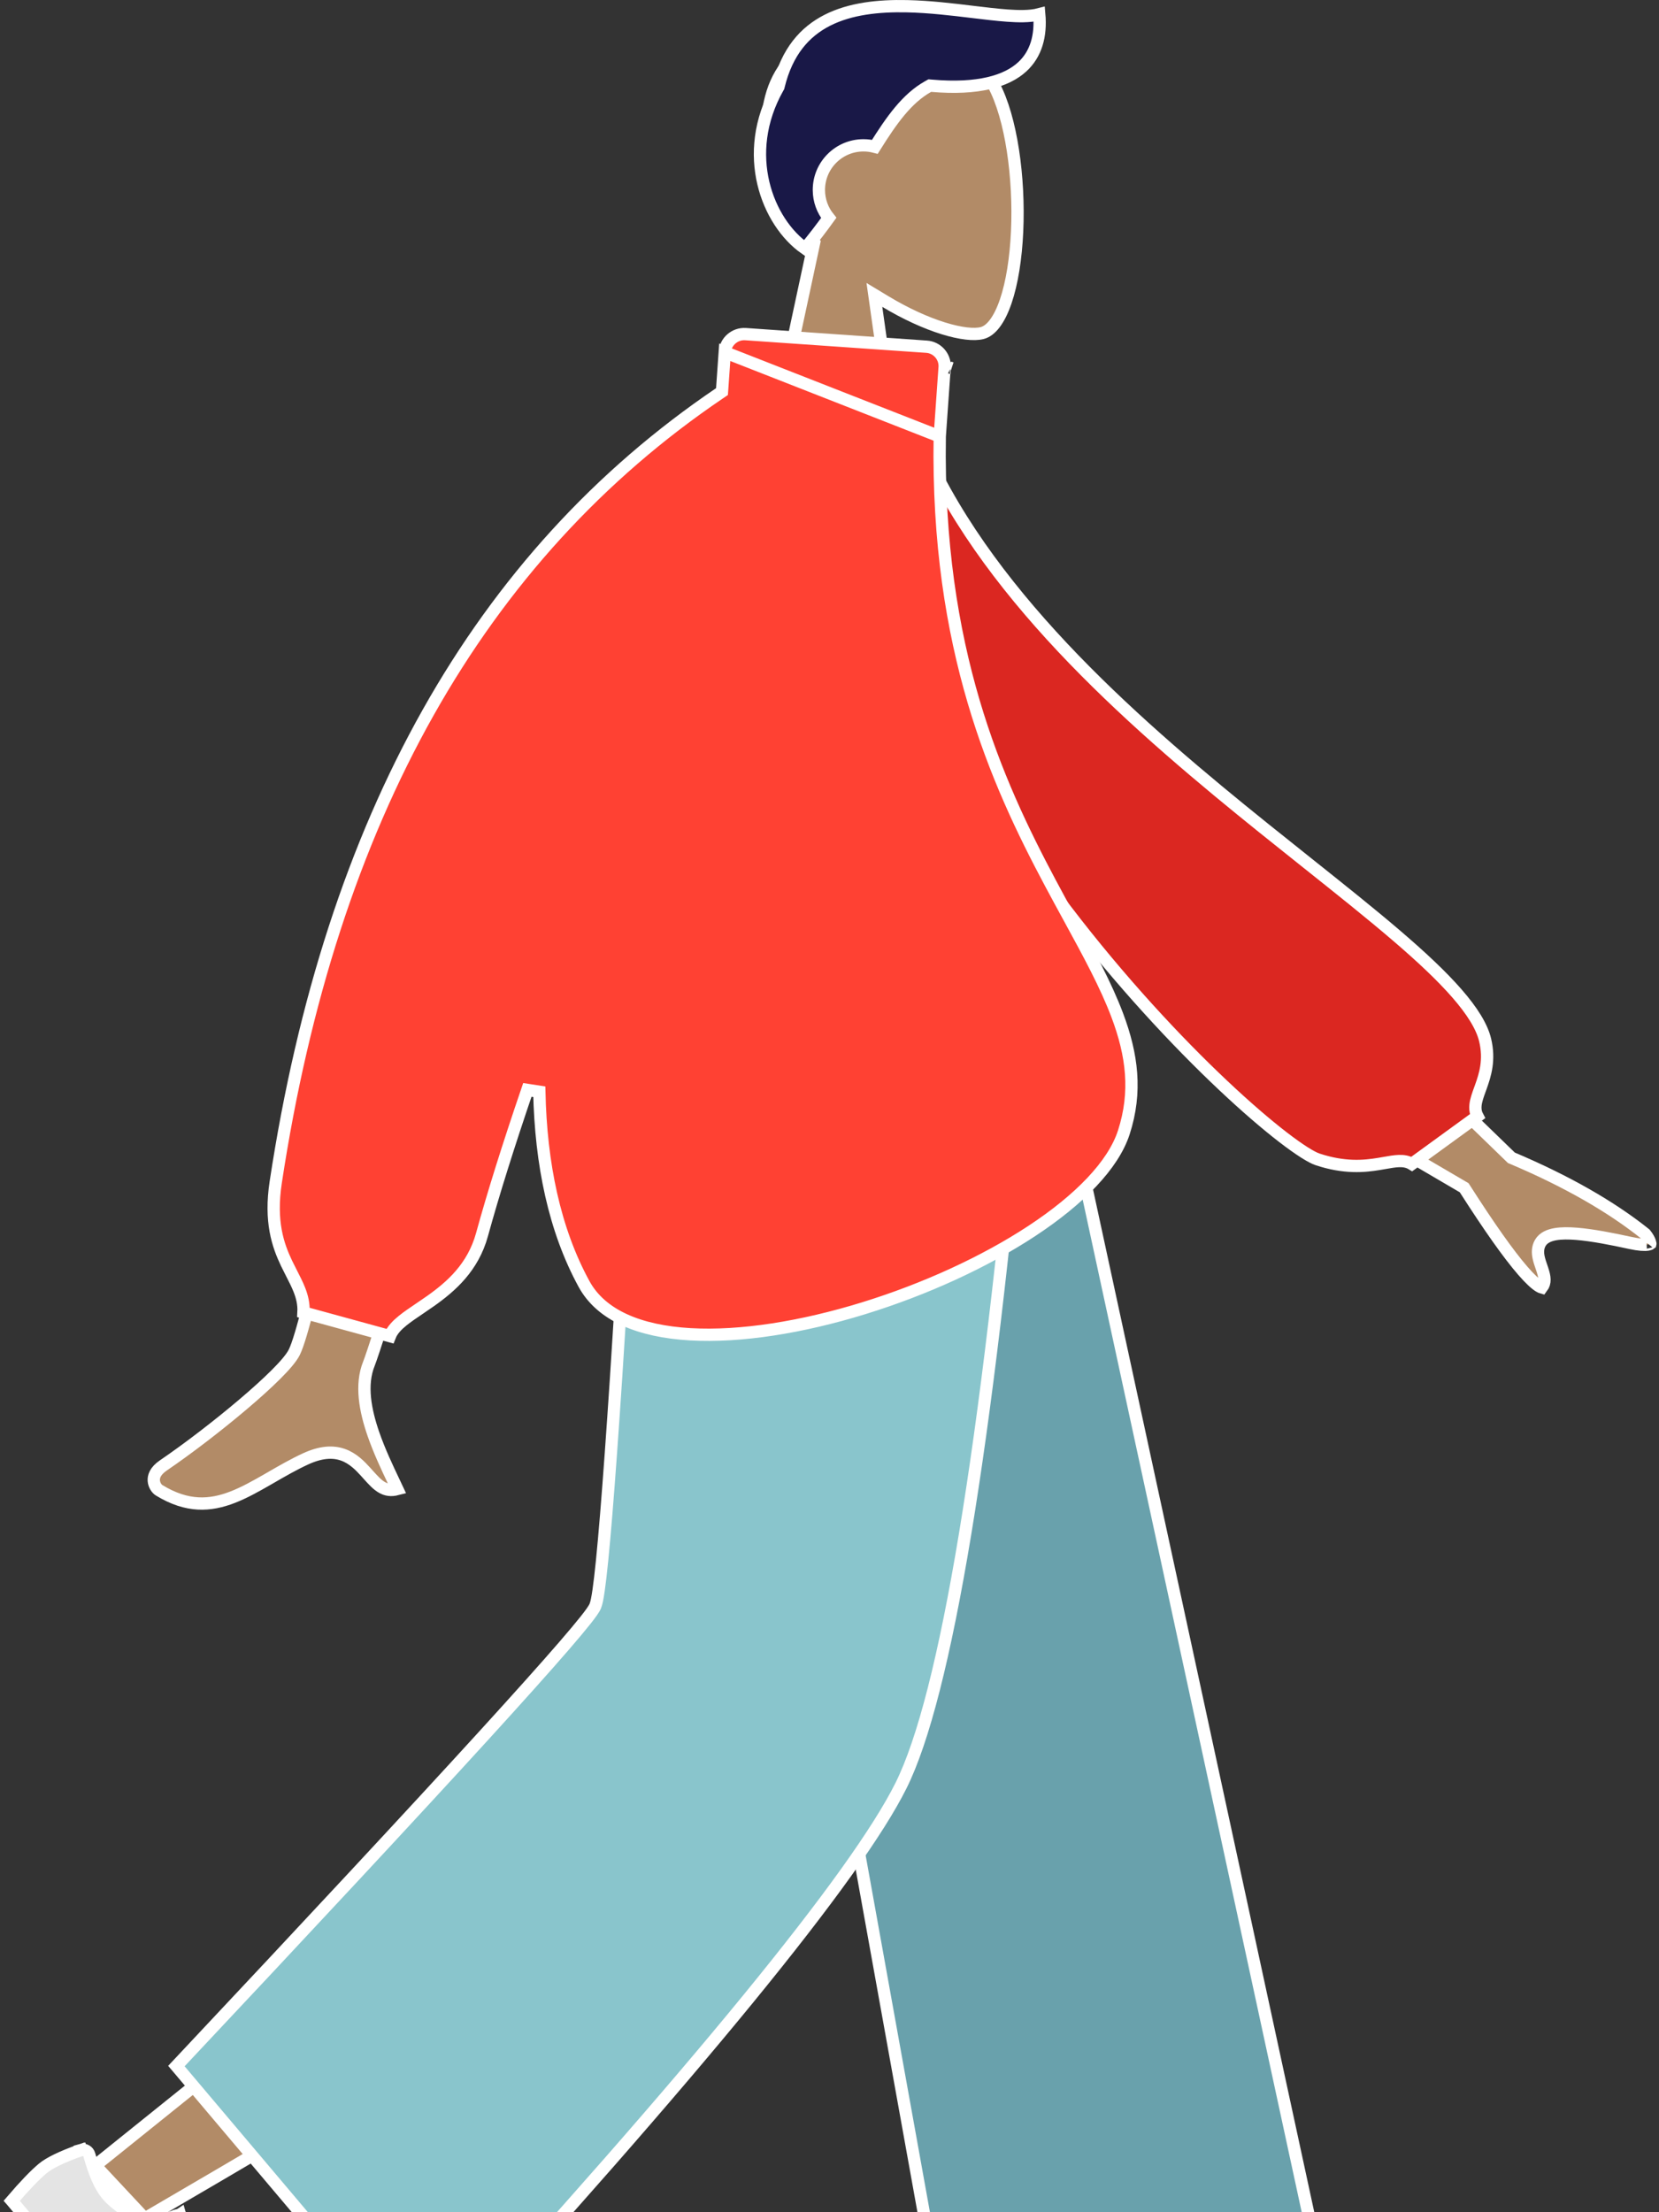 <svg width="270" height="360" viewBox="0 0 270 360" fill="none" xmlns="http://www.w3.org/2000/svg">
<rect x="0" y="0" width="270" height="360" fill="#333333" stroke="none"/>
<path d="M132.395 39.971L132.498 39.489L132.178 39.113C127.484 33.602 124.38 26.938 124.9 19.532C125.274 14.209 127.388 10.604 130.369 8.292C133.379 5.959 137.368 4.87 141.58 4.796C145.788 4.721 150.142 5.662 153.799 7.3C157.475 8.946 160.332 11.242 161.699 13.79C164.595 19.188 165.931 28.933 165.534 37.667C165.336 42.014 164.711 46.024 163.682 49.041C163.167 50.55 162.564 51.768 161.895 52.65C161.227 53.531 160.536 54.022 159.845 54.2C158.57 54.529 156.358 54.312 153.504 53.424C150.699 52.551 147.425 51.078 144.107 49.078L142.307 47.992L142.601 50.074L146.679 78.923H124.038L132.395 39.971Z" fill="#B28B67" stroke="white" stroke-width="2"/>
<path d="M151.627 13.955L151.321 13.929L151.053 14.079C147.572 16.026 145.102 19.56 142.384 23.889C141.791 23.733 141.17 23.65 140.53 23.65C136.522 23.65 133.272 26.899 133.272 30.907C133.272 32.63 133.873 34.213 134.876 35.457C133.714 37.07 132.442 38.735 131.028 40.444C124.911 36.167 120.502 25.07 126.623 14.248L126.692 14.127L126.725 13.992C128.084 8.397 130.991 5.155 134.646 3.297C138.355 1.412 142.924 0.908 147.645 1.013C151.297 1.095 154.945 1.535 158.28 1.938C159.259 2.056 160.211 2.171 161.129 2.272C163.129 2.494 164.977 2.653 166.535 2.626C167.461 2.609 168.352 2.527 169.138 2.319C169.451 5.836 168.614 8.816 166.364 10.879C163.816 13.216 159.213 14.609 151.627 13.955Z" fill="#191847" stroke="white" stroke-width="2"/>
<path d="M173.934 299.719L173.923 299.684L173.91 299.65L123.263 171.462H167.578L219.624 408.546H208.046L173.934 299.719Z" fill="#997659" stroke="white" stroke-width="2"/>
<path d="M102.634 280.53C102.766 280.235 102.89 279.716 103.013 279.126C103.145 278.491 103.298 277.651 103.469 276.626C103.812 274.576 104.23 271.76 104.697 268.327C105.631 261.458 106.762 252.097 107.87 241.403C110.053 220.328 112.151 194.05 112.472 171.462H161.145C155.733 190.728 149.772 215.419 144.4 237.667C143.734 240.424 143.077 243.144 142.432 245.811C139.446 258.151 136.7 269.365 134.408 277.989C133.261 282.301 132.23 285.955 131.341 288.773C130.441 291.628 129.715 293.524 129.194 294.4C128.894 294.904 128.113 295.739 126.706 296.937C125.33 298.109 123.442 299.557 121.034 301.283C116.219 304.735 109.374 309.264 100.49 314.875C82.846 326.02 57.204 341.402 23.559 361.025L15.503 352.404C43.891 329.623 65.324 312.273 79.8 300.357C87.109 294.34 92.65 289.705 96.418 286.454C98.301 284.829 99.749 283.543 100.757 282.6C101.259 282.129 101.662 281.735 101.957 281.421C102.105 281.265 102.234 281.119 102.34 280.988C102.432 280.872 102.553 280.71 102.634 280.53Z" fill="#B28B67" stroke="white" stroke-width="2"/>
<path d="M37.618 389.318L37.581 389.186L29.344 360.409C29.337 360.386 29.314 360.373 29.291 360.379L37.618 389.318ZM37.618 389.318L37.69 389.434C38.847 391.321 40.333 393.659 42.143 396.445C42.526 397.033 42.691 397.539 42.715 397.975C42.738 398.4 42.631 398.827 42.349 399.277C41.813 400.133 40.657 401.051 38.695 401.968L38.624 401.883L38.486 401.718L38.347 401.554L38.21 401.39L38.072 401.226L37.935 401.062L37.798 400.899L37.661 400.736L37.525 400.573L37.388 400.411L37.252 400.249L37.116 400.087L36.981 399.925L36.846 399.764L36.711 399.603L36.576 399.443L36.441 399.282L36.307 399.122L36.173 398.963L36.04 398.803L35.906 398.644L35.773 398.486L35.64 398.327L35.507 398.169L35.375 398.011L35.243 397.854L35.111 397.697L34.979 397.54L34.848 397.383L34.717 397.227L34.586 397.071L34.455 396.915L34.325 396.76L34.195 396.605L34.065 396.45L33.935 396.295L33.806 396.141L33.677 395.987L33.548 395.834L33.419 395.681L33.291 395.528L33.163 395.375L33.035 395.223L32.907 395.071L32.78 394.919L32.653 394.768L32.526 394.617L32.4 394.466L32.274 394.315L32.148 394.165L32.022 394.015L31.896 393.866L31.771 393.716L31.646 393.567L31.521 393.419L31.397 393.27L31.273 393.122L31.149 392.975L31.025 392.827L30.901 392.68L30.778 392.533L30.655 392.387L30.533 392.241L30.41 392.095L30.288 391.949L30.166 391.804L30.044 391.659L29.923 391.514L29.802 391.37L29.681 391.226L29.56 391.082L29.44 390.938L29.32 390.795L29.2 390.652L29.08 390.51L28.961 390.368L28.842 390.226L28.723 390.084L28.605 389.943L28.486 389.802L28.368 389.661L28.25 389.521L28.133 389.38L28.015 389.241L27.898 389.101L27.782 388.962L27.665 388.823L27.549 388.685L27.433 388.546L27.317 388.408L27.202 388.271L27.086 388.133L26.971 387.996L26.857 387.86L26.742 387.723L26.628 387.587L26.514 387.451L26.4 387.316L26.287 387.18L26.174 387.046L26.061 386.911L25.948 386.777L25.835 386.643L25.723 386.509L25.611 386.376L25.5 386.243L25.388 386.11L25.277 385.977L25.166 385.845L25.056 385.713L24.945 385.582L24.835 385.451L24.725 385.32L24.616 385.189L24.506 385.059L24.397 384.929L24.288 384.799L24.18 384.669L24.072 384.54L23.963 384.412L23.856 384.283L23.748 384.155L23.641 384.027L23.534 383.899L23.427 383.772L23.32 383.645L23.214 383.519L23.108 383.392L23.002 383.266L22.897 383.14L22.791 383.015L22.686 382.89L22.582 382.765L22.477 382.641L22.373 382.516L22.269 382.392L22.165 382.269L22.062 382.146L21.959 382.023L21.856 381.9L21.753 381.777L21.651 381.655L21.549 381.534L21.447 381.412L21.345 381.291L21.244 381.17L21.142 381.05L21.041 380.929L20.941 380.809L20.84 380.69L20.74 380.571L20.64 380.451L20.541 380.333L20.442 380.214L20.342 380.096L20.244 379.978L20.145 379.861L20.047 379.744L19.949 379.627L19.851 379.51L19.753 379.394L19.656 379.278L19.559 379.162L19.462 379.047L19.366 378.932L19.269 378.817L19.173 378.703L19.077 378.589L18.982 378.475L18.887 378.361L18.792 378.248L18.697 378.135L18.602 378.023L18.508 377.91L18.414 377.798L18.32 377.687L18.227 377.575L18.134 377.464L18.041 377.353L17.948 377.243L17.856 377.133L17.764 377.023L17.672 376.913L17.58 376.804L17.489 376.695L17.398 376.587L17.307 376.478L17.216 376.37L17.126 376.263L17.035 376.155L16.946 376.048L16.856 375.941L16.767 375.835L16.677 375.729L16.589 375.623L16.5 375.517L16.412 375.412L16.324 375.307L16.236 375.202L16.148 375.098L16.061 374.994L15.974 374.89L15.887 374.787L15.801 374.684L15.714 374.581L15.628 374.478L15.543 374.376L15.457 374.274L15.372 374.172L15.287 374.071L15.202 373.97L15.117 373.87L15.033 373.769L14.949 373.669L14.866 373.569L14.782 373.47L14.699 373.371L14.616 373.272L14.533 373.173L14.451 373.075L14.369 372.977L14.287 372.879L14.205 372.782L14.124 372.685L14.043 372.588L13.962 372.492L13.881 372.396L13.801 372.3L13.72 372.205L13.641 372.109L13.561 372.015L13.482 371.92L13.403 371.826L13.324 371.732L13.245 371.638L13.167 371.545L13.089 371.452L13.011 371.359L12.933 371.266L12.856 371.174L12.779 371.083L12.702 370.991L12.626 370.9L12.549 370.809L12.473 370.718L12.398 370.628L12.322 370.538L12.247 370.448L12.172 370.359L12.097 370.27L12.023 370.181L11.948 370.093L11.874 370.004L11.801 369.917L11.727 369.829L11.654 369.742L11.581 369.655L11.508 369.568L11.436 369.482L11.364 369.396L11.292 369.31L11.22 369.225L11.149 369.14L11.078 369.055L11.007 368.97L10.936 368.886L10.866 368.802L10.796 368.719L10.726 368.635L10.656 368.552L10.587 368.47L10.518 368.387L10.449 368.305L10.38 368.224L10.312 368.142L10.244 368.061L10.176 367.98L10.108 367.9L10.041 367.82L9.974 367.74L9.907 367.66L9.841 367.581L9.774 367.502L9.708 367.423L9.643 367.345L9.577 367.267L9.512 367.189L9.447 367.111L9.382 367.034L9.318 366.957L9.253 366.881L9.189 366.805L9.126 366.729L9.062 366.653L8.999 366.578L8.936 366.503L8.873 366.428L8.811 366.353L8.749 366.279L8.687 366.206L8.625 366.132L8.564 366.059L8.502 365.986L8.442 365.913L8.381 365.841L8.321 365.769L8.26 365.697L8.201 365.626L8.141 365.555L8.082 365.484L8.022 365.414L7.964 365.344L7.905 365.274L7.847 365.204L7.789 365.135L7.731 365.066L7.673 364.998L7.616 364.929L7.559 364.861L7.502 364.794L7.445 364.726L7.389 364.659L7.333 364.592L7.277 364.526L7.222 364.46L7.167 364.394L7.112 364.328L7.057 364.263L7.002 364.198L6.948 364.134L6.894 364.069L6.84 364.005L6.787 363.942L6.734 363.878L6.681 363.815L6.628 363.752L6.576 363.69L6.524 363.628L6.472 363.566L6.42 363.504L6.368 363.443L6.317 363.382L6.266 363.321L6.216 363.261L6.165 363.201L6.115 363.141L6.065 363.082L6.016 363.022L5.966 362.964L5.917 362.905L5.868 362.847L5.82 362.789L5.772 362.731L5.723 362.674L5.676 362.617L5.628 362.56L5.581 362.504L5.534 362.448L5.487 362.392L5.44 362.337L5.394 362.281L5.348 362.227L5.302 362.172L5.257 362.118L5.211 362.064L5.166 362.01L5.122 361.957L5.077 361.904L5.033 361.851L4.989 361.799L4.945 361.747L4.902 361.695L4.859 361.643L4.816 361.592L4.773 361.541L4.73 361.491L4.688 361.44L4.646 361.39L4.605 361.341L4.563 361.291L4.522 361.242L4.481 361.194L4.441 361.145L4.4 361.097L4.36 361.049L4.32 361.002L4.281 360.954L4.241 360.908L4.202 360.861L4.163 360.815L4.125 360.769L4.086 360.723L4.048 360.678L4.01 360.633L3.973 360.588L3.935 360.543L3.898 360.499L3.862 360.455L3.825 360.412L3.789 360.368L3.753 360.325L3.717 360.283L3.681 360.241L3.646 360.198L3.611 360.157L3.576 360.115L3.542 360.074L3.508 360.033L3.474 359.993L3.44 359.953L3.407 359.913L3.373 359.873L3.34 359.834L3.308 359.795L3.275 359.756L3.243 359.718L3.211 359.68L3.179 359.642L3.148 359.605L3.117 359.568L3.086 359.531L3.055 359.494L3.025 359.458L2.995 359.422L2.965 359.387L2.935 359.351L2.906 359.316L2.877 359.282L2.848 359.247L2.819 359.213L2.791 359.179L2.763 359.146L2.735 359.113L2.708 359.08L2.68 359.047L2.653 359.015L2.626 358.983L2.6 358.951L2.573 358.92L2.547 358.889L2.522 358.858L2.496 358.828L2.471 358.798L2.446 358.768L2.421 358.739L2.397 358.709L2.372 358.68L2.348 358.652L2.325 358.624L2.301 358.596L2.278 358.568L2.255 358.541L2.232 358.514L2.21 358.487L2.188 358.46L2.166 358.434L2.144 358.408L2.123 358.383L2.102 358.358L2.081 358.333L2.06 358.308L2.04 358.284L2.019 358.26L2 358.236L1.98 358.213L1.961 358.19L1.941 358.167L1.923 358.144L1.913 358.133C4.009 355.684 5.684 353.944 6.95 352.883C7.986 352.013 9.998 351.01 13.121 349.906L12.792 348.976L13.121 349.906C13.145 349.898 13.17 349.89 13.195 349.883L12.93 348.919L13.195 349.883C13.773 349.724 14.37 350.064 14.529 350.642C15.334 353.569 16.275 355.784 17.414 357.141C18.78 358.768 21.074 360.284 24.17 361.727L24.523 361.891L24.895 361.773L29.29 360.38L29.29 360.38L29.291 360.379L37.618 389.318Z" fill="#E4E4E4" stroke="white" stroke-width="2"/>
<path d="M157.027 397.17L116.36 171.462H172.088L219.451 390.395L157.027 397.17Z" fill="#69A1AC" stroke="white" stroke-width="2"/>
<path d="M121.744 325.311C108.929 340.975 91.575 360.773 69.678 384.709L28.708 336.214C50.709 312.803 67.378 294.884 78.71 282.458C84.428 276.188 88.792 271.312 91.799 267.833C93.302 266.094 94.472 264.697 95.305 263.646C95.721 263.121 96.059 262.674 96.315 262.309C96.556 261.963 96.768 261.631 96.883 261.355C97.082 260.881 97.252 259.981 97.42 258.818C97.596 257.603 97.787 255.963 97.994 253.903C98.407 249.783 98.885 243.948 99.428 236.402C100.503 221.475 101.834 199.827 103.422 171.462H166.376C163.456 203.715 160.356 229.754 157.076 249.589C153.752 269.685 150.261 283.303 146.639 290.571C142.998 297.876 134.727 309.441 121.744 325.311Z" fill="#89C5CC" stroke="white" stroke-width="2"/>
<path d="M216.109 159.463L245.841 188.281L245.975 188.411L246.147 188.483C254.963 192.22 262.157 196.329 267.751 200.798C268.013 201.121 268.257 201.487 268.413 201.827C268.497 202.009 268.544 202.159 268.563 202.273C268.576 202.347 268.575 202.391 268.572 202.412C268.533 202.442 268.429 202.494 268.19 202.534C267.679 202.618 266.783 202.586 265.32 202.266C262.306 201.608 259.141 200.986 256.572 200.78C255.292 200.678 254.1 200.673 253.125 200.843C252.194 201.005 251.197 201.373 250.684 202.256C250.223 203.048 250.259 203.889 250.402 204.59C250.507 205.107 250.7 205.667 250.871 206.163C250.921 206.311 250.97 206.453 251.014 206.586C251.428 207.843 251.56 208.722 250.945 209.53C250.867 209.509 250.727 209.456 250.514 209.327C249.891 208.948 249.007 208.139 247.848 206.804C245.551 204.16 242.413 199.734 238.422 193.487L238.292 193.285L238.084 193.163L207.073 174.997L216.109 159.463ZM268.594 202.388C268.595 202.389 268.591 202.397 268.577 202.408C268.585 202.392 268.592 202.387 268.594 202.388ZM54.315 194.465C57.455 179.828 61.629 158.996 66.836 131.973L88.347 132.053C79.521 160.46 72.749 182.153 68.032 197.131C63.232 212.372 60.577 220.599 60.041 221.919C58.642 225.363 59.457 229.56 60.764 233.341C61.731 236.142 63.038 238.896 64.099 241.129C64.297 241.546 64.487 241.946 64.664 242.324C63.599 242.606 62.847 242.428 62.221 242.083C61.407 241.636 60.73 240.88 59.889 239.943C59.776 239.818 59.661 239.689 59.542 239.557C58.598 238.513 57.446 237.321 55.836 236.746C54.173 236.151 52.199 236.268 49.706 237.42C47.755 238.322 45.91 239.388 44.152 240.404C43.95 240.52 43.751 240.635 43.552 240.75C41.594 241.877 39.744 242.91 37.871 243.638C36.009 244.362 34.161 244.768 32.224 244.661C30.291 244.553 28.205 243.931 25.873 242.501C25.544 242.299 25.087 241.707 25.03 240.964C24.98 240.318 25.226 239.399 26.579 238.477C30.593 235.743 35.479 231.993 39.559 228.531C41.599 226.801 43.449 225.133 44.892 223.693C46.3 222.289 47.425 221.004 47.895 220.056C48.482 218.873 49.298 216.11 50.347 211.917C51.407 207.675 52.73 201.856 54.315 194.465Z" fill="#B28B67" stroke="white" stroke-width="2"/>
<path d="M173.505 148.133C155.888 125.096 139.511 95.071 139.209 65.037L146.85 63.735C154.563 89.564 177.149 111.212 198.262 128.722C203.228 132.84 208.089 136.711 212.671 140.36C218.008 144.611 222.967 148.56 227.272 152.246C231.251 155.654 234.605 158.785 237.101 161.649C239.613 164.529 241.176 167.048 241.7 169.229C242.482 172.484 241.708 174.923 240.985 176.93C240.945 177.04 240.905 177.151 240.864 177.262C240.551 178.121 240.226 179.013 240.139 179.811C240.087 180.292 240.11 180.801 240.294 181.303C240.338 181.424 240.39 181.54 240.45 181.653L229.774 189.417C229.132 189.021 228.406 188.918 227.68 188.94C226.979 188.962 226.15 189.109 225.288 189.262C225.002 189.312 224.712 189.364 224.423 189.411C222.011 189.808 218.796 190.119 214.416 188.661C213.961 188.51 213.246 188.146 212.271 187.527C211.312 186.918 210.15 186.095 208.814 185.066C206.144 183.009 202.81 180.156 199.056 176.617C191.547 169.539 182.384 159.743 173.505 148.133Z" fill="#DB2721" stroke="white" stroke-width="2"/>
<path d="M152.943 71.033L152.945 71.005L153.734 59.803L153.745 59.647C153.781 57.965 152.49 56.535 150.795 56.42L150.793 56.42L121.342 54.374C121.341 54.374 121.341 54.374 121.341 54.374C119.594 54.256 118.079 55.572 117.952 57.319L152.943 71.033ZM152.943 71.033L152.943 71.06C152.4 105.556 162.175 127.23 170.942 143.686C171.993 145.658 173.024 147.547 174.019 149.369C177.187 155.171 179.982 160.291 181.84 165.234C184.259 171.668 185.034 177.674 182.903 184.27C181.179 189.607 175.664 195.229 167.907 200.332C160.195 205.405 150.442 209.851 140.525 212.906C130.602 215.964 120.584 217.607 112.338 217.129C104.049 216.649 97.838 214.053 95.052 208.951C90.235 200.127 88.024 189.404 87.773 177.663L85.827 177.361C82.718 186.473 80.256 194.327 78.443 200.92C76.978 206.247 73.412 209.36 70.063 211.729C69.48 212.141 68.885 212.543 68.305 212.935C67.273 213.631 66.291 214.294 65.517 214.923C64.65 215.627 63.837 216.443 63.449 217.435L49.39 213.58C49.469 212.234 49.17 211.025 48.709 209.861C48.369 209.005 47.903 208.094 47.431 207.172C47.163 206.648 46.893 206.121 46.643 205.597C45.22 202.617 43.904 198.786 44.873 192.401C53.857 133.243 77.965 90.5 117.099 63.999L117.501 63.727L117.536 63.242L117.952 57.32L152.943 71.033ZM154.73 59.869L154.735 59.87C154.733 59.869 154.732 59.869 154.73 59.869Z" fill="#FF4133" stroke="white" stroke-width="2"/>
</svg>
